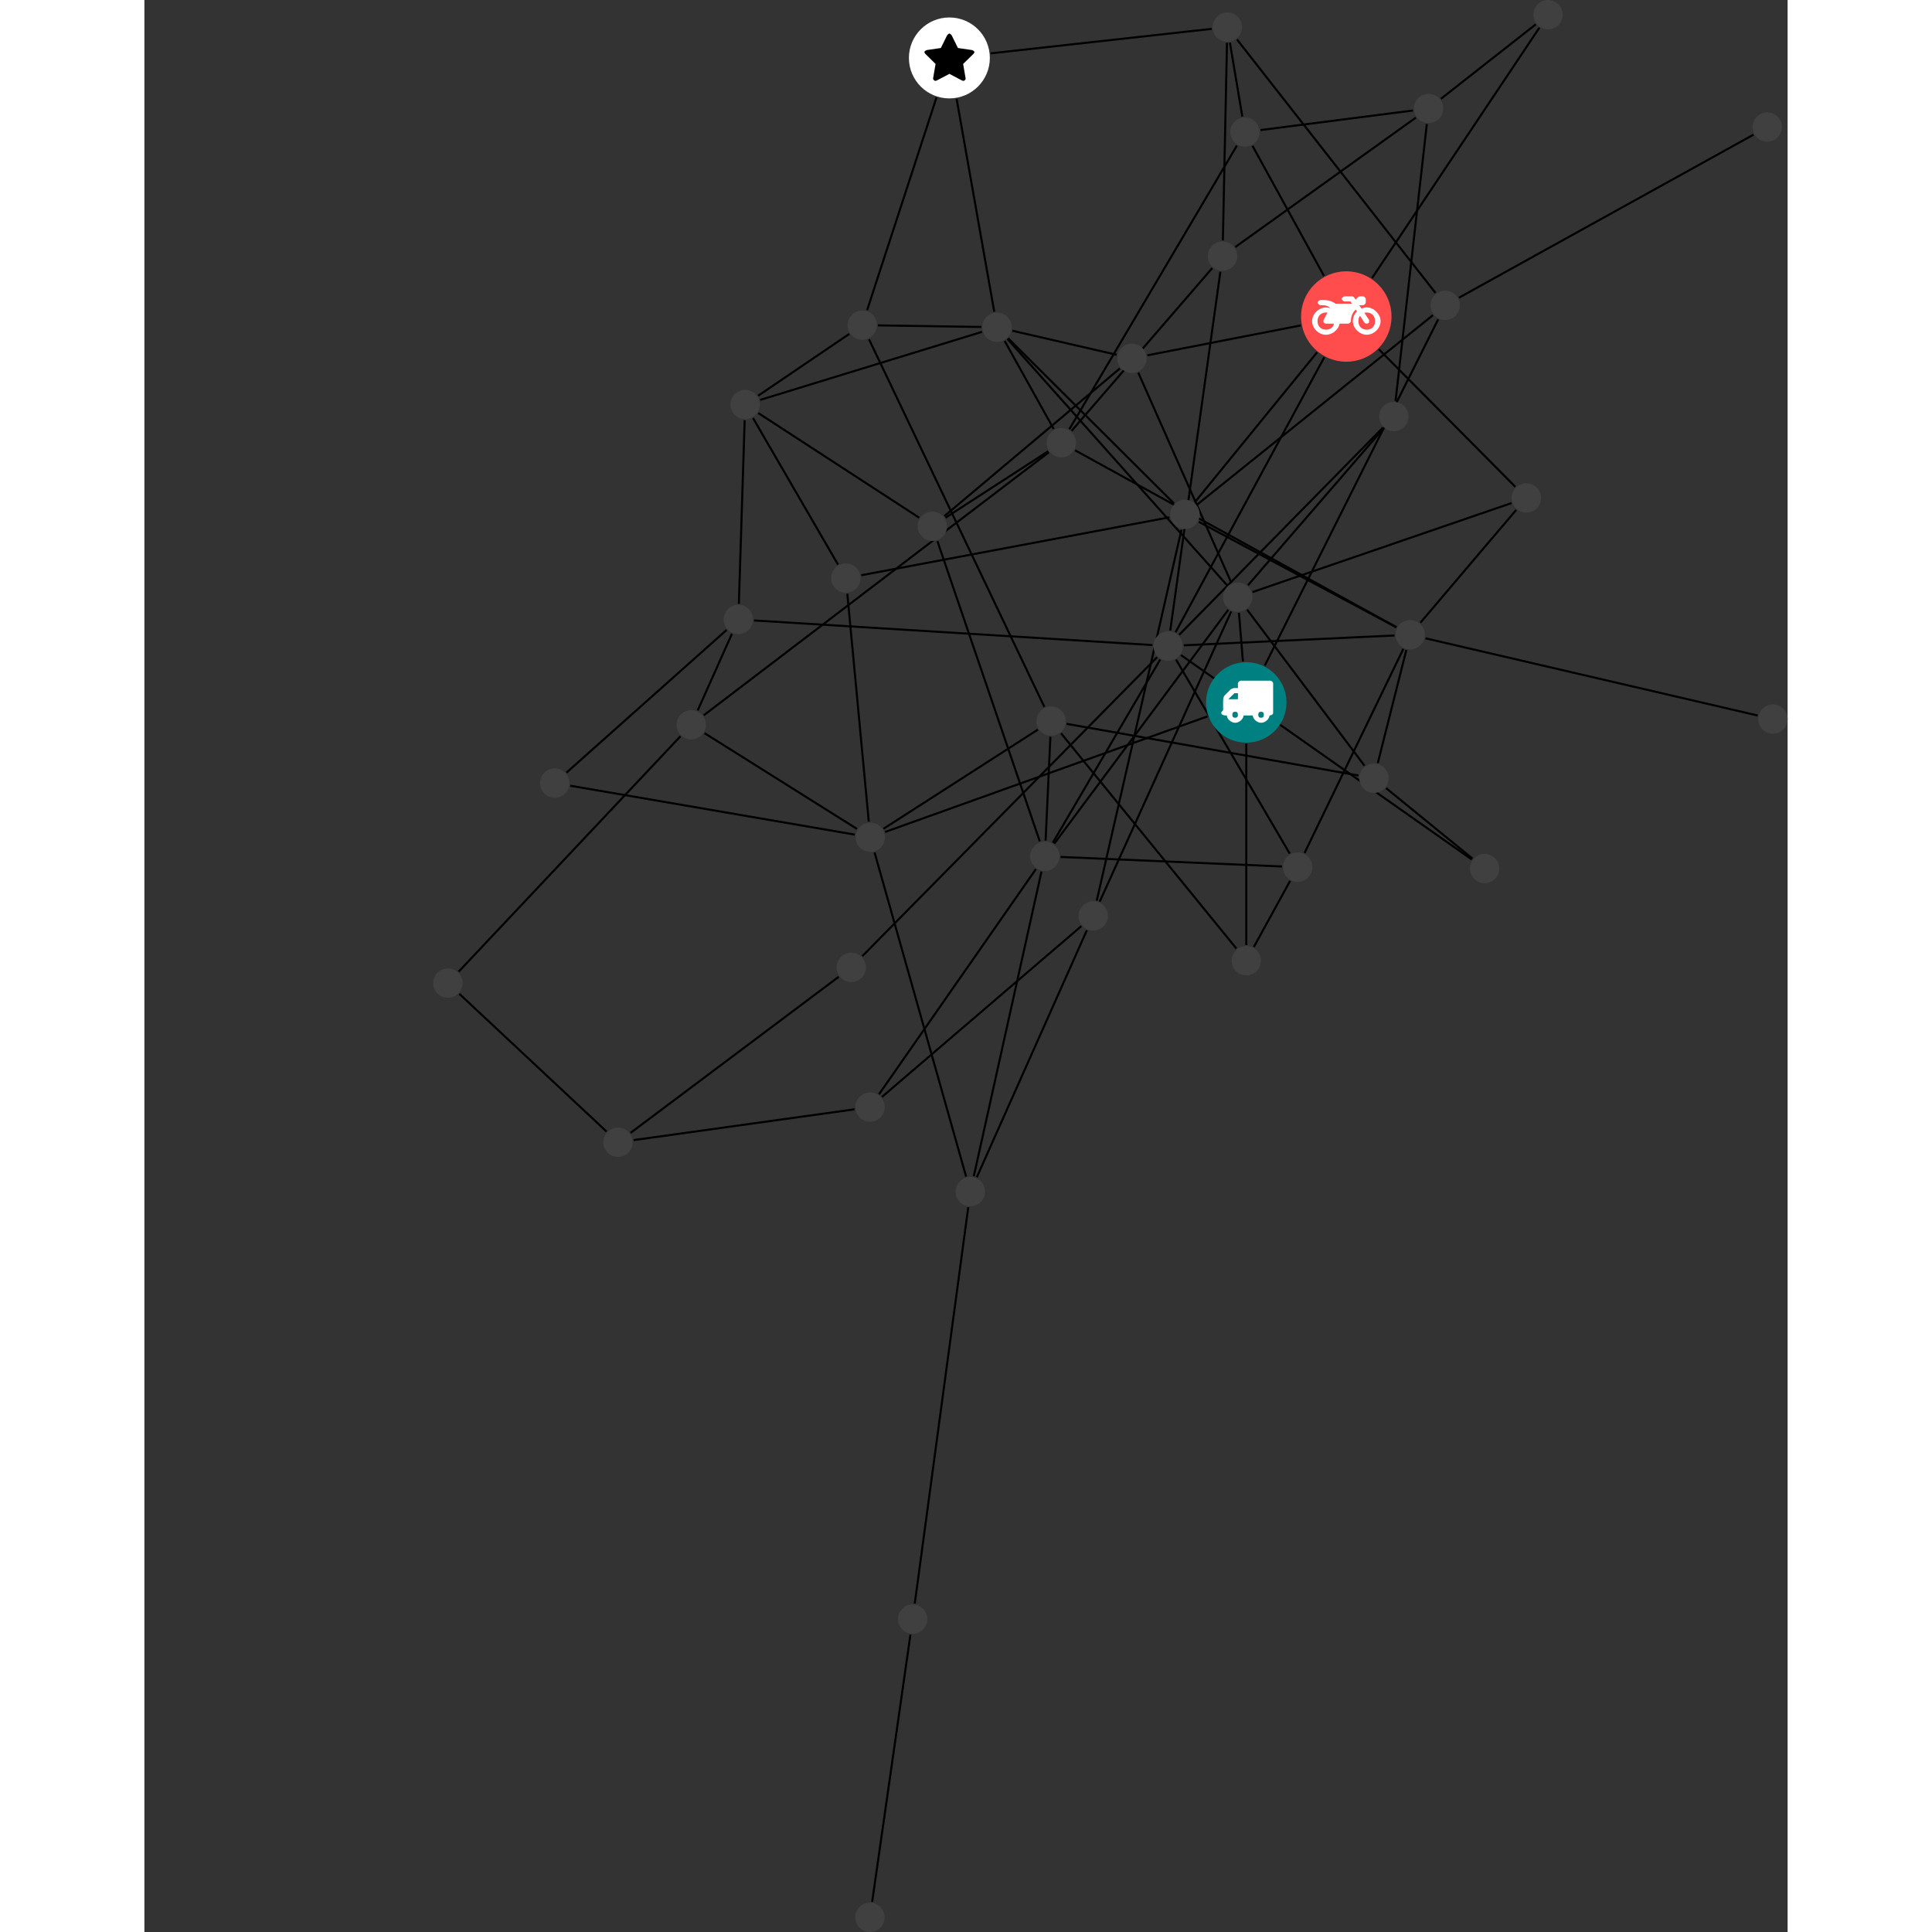 <?xml version="1.0" encoding="UTF-8"?>
<svg xmlns="http://www.w3.org/2000/svg" xmlns:xlink="http://www.w3.org/1999/xlink" width="371.186pt" height="371.186pt" viewBox="-55.486 0.000 315.700 371.186" version="1.1">
<rect x="-55.486" y="0.000" width="315.700" height="371.186" fill="#333333" stroke="none"/>
<defs>
<g>
<symbol overflow="visible" id="glyph0-0">
<path style="stroke:none;" d="M 1.422 -0.75 L 1.422 -7.922 L 3.562 -7.922 L 3.562 -0.891 L 1.422 -0.891 Z M 0.625 0 L 4.531 0 L 4.531 -8.812 L 0.438 -8.812 L 0.438 0 Z M 0.625 0 "/>
</symbol>
<symbol overflow="visible" id="glyph0-1">
<path style="stroke:none;" d="M 3.375 -0.844 C 3.375 -0.453 3.234 -0.266 2.844 -0.266 C 2.469 -0.266 2.297 -0.453 2.297 -0.844 C 2.297 -1.219 2.469 -1.422 2.844 -1.422 C 3.234 -1.422 3.375 -1.219 3.375 -0.844 Z M 1.594 -3.688 L 1.594 -3.859 C 1.594 -3.875 1.578 -3.875 1.594 -3.891 L 2.688 -4.969 C 2.703 -5 2.656 -4.984 2.688 -4.984 L 3.375 -4.984 L 3.375 -3.828 L 1.594 -3.828 Z M 8.359 -0.844 C 8.359 -0.453 8.219 -0.266 7.828 -0.266 C 7.453 -0.266 7.281 -0.453 7.281 -0.844 C 7.281 -1.219 7.453 -1.422 7.828 -1.422 C 8.219 -1.422 8.359 -1.219 8.359 -0.844 Z M 10.141 -6.891 C 10.141 -7.094 9.812 -7.391 9.609 -7.391 L 3.922 -7.391 C 3.719 -7.391 3.375 -7.094 3.375 -6.891 L 3.375 -5.969 L 2.672 -5.969 C 2.469 -5.969 2.078 -5.812 1.938 -5.672 L 0.844 -4.578 C 0.531 -4.266 0.531 -3.734 0.531 -3.328 L 0.531 -1.688 C 0.516 -1.688 0.172 -1.391 0.172 -1.203 C 0.172 -0.781 0.781 -0.703 1.062 -0.703 L 1.25 -0.703 C 1.25 -0.047 2.062 0.703 2.844 0.703 C 3.641 0.703 4.453 -0.047 4.453 -0.703 L 6.234 -0.703 C 6.234 -0.047 7.047 0.703 7.828 0.703 C 8.625 0.703 9.438 -0.047 9.438 -0.703 C 9.547 -0.703 10.141 -0.781 10.141 -1.203 Z M 10.141 -6.891 "/>
</symbol>
<symbol overflow="visible" id="glyph0-2">
<path style="stroke:none;" d="M 12.969 -2.906 C 12.844 -3.984 11.859 -5.016 10.781 -5.219 C 10.234 -5.328 9.703 -5.219 9.328 -5.031 L 8.875 -5.688 L 9.609 -5.688 C 9.812 -5.688 10.141 -5.984 10.141 -6.188 L 10.141 -6.891 C 10.141 -7.094 9.812 -7.391 9.609 -7.391 L 9.047 -7.391 C 8.969 -7.391 8.734 -7.312 8.656 -7.25 L 8.188 -6.766 L 7.891 -7.203 C 7.828 -7.281 7.594 -7.391 7.484 -7.391 L 6.078 -7.391 C 5.906 -7.391 5.547 -7.125 5.516 -6.953 C 5.484 -6.734 5.828 -6.406 6.047 -6.406 L 7.188 -6.406 L 7.484 -5.969 L 4.344 -5.969 C 4.141 -6.125 3.375 -6.672 2.141 -6.672 L 1.422 -6.672 C 1.219 -6.672 0.891 -6.375 0.891 -6.188 C 0.891 -5.984 1.219 -5.688 1.422 -5.688 L 1.781 -5.688 C 2.484 -5.688 2.906 -5.516 3.281 -5.188 L 3.25 -5.141 C 3.078 -5.188 2.797 -5.25 2.5 -5.25 C 1.109 -5.25 -0.172 -4 -0.172 -2.625 C -0.172 -1.25 1.109 0 2.5 0 C 3.75 0 4.953 -1.062 5.109 -2.141 L 6.766 -2.141 C 6.969 -2.141 7.281 -2.438 7.281 -2.625 C 7.281 -3.609 7.688 -4.391 8.219 -4.844 L 8.453 -4.5 C 7.969 -4.062 7.578 -3.203 7.672 -2.359 C 7.781 -1.172 8.969 -0.094 10.141 -0.016 C 11.703 0.094 13.156 -1.344 12.969 -2.906 Z M 2.5 -0.984 C 1.516 -0.984 0.875 -1.641 0.875 -2.625 C 0.875 -3.594 1.516 -4.281 2.5 -4.281 C 2.672 -4.281 2.844 -4.234 2.781 -4.25 L 2.047 -2.891 C 2 -2.781 2 -2.469 2.047 -2.359 C 2.125 -2.25 2.375 -2.141 2.5 -2.141 L 4.031 -2.141 C 3.891 -1.453 3.344 -0.984 2.5 -0.984 Z M 10.328 -0.984 C 9.344 -0.984 8.719 -1.641 8.719 -2.625 C 8.719 -3.109 8.859 -3.469 9.031 -3.641 L 9.906 -2.328 C 9.969 -2.219 10.203 -2.141 10.328 -2.141 C 10.391 -2.141 10.594 -2.188 10.641 -2.234 C 10.812 -2.344 10.844 -2.75 10.734 -2.922 L 9.875 -4.219 C 9.859 -4.219 10.094 -4.281 10.328 -4.281 C 11.297 -4.281 11.922 -3.594 11.922 -2.625 C 11.922 -1.641 11.297 -0.984 10.328 -0.984 Z M 10.328 -0.984 "/>
</symbol>
<symbol overflow="visible" id="glyph0-3">
<path style="stroke:none;" d="M 9.438 -5.078 C 9.438 -5.25 9.078 -5.453 8.938 -5.469 L 6.266 -5.859 L 5.078 -8.266 C 5.031 -8.375 4.75 -8.641 4.625 -8.641 C 4.5 -8.641 4.234 -8.375 4.172 -8.266 L 2.984 -5.859 L 0.312 -5.469 C 0.172 -5.453 -0.172 -5.25 -0.172 -5.078 C -0.172 -4.969 -0.062 -4.781 0.016 -4.719 L 1.969 -2.797 L 1.5 -0.062 C 1.5 -0.016 1.5 0.016 1.5 0.047 C 1.5 0.203 1.75 0.453 1.906 0.453 C 1.984 0.453 2.188 0.406 2.25 0.359 L 4.625 -0.891 L 7 0.359 C 7.062 0.406 7.266 0.453 7.344 0.453 C 7.5 0.453 7.75 0.203 7.75 0.047 C 7.75 0.016 7.75 -0.016 7.734 -0.062 L 7.266 -2.797 L 9.234 -4.719 C 9.297 -4.781 9.438 -4.969 9.438 -5.078 Z M 9.438 -5.078 "/>
</symbol>
</g>
<clipPath id="clip1">
  <path d="M 78 308 L 98 308 L 98 371.188 L 78 371.188 Z M 78 308 "/>
</clipPath>
<clipPath id="clip2">
  <path d="M 185 116 L 260.215 116 L 260.215 144 L 185 144 Z M 185 116 "/>
</clipPath>
<clipPath id="clip3">
  <path d="M 254 135 L 260.215 135 L 260.215 141 L 254 141 Z M 254 135 "/>
</clipPath>
<clipPath id="clip4">
  <path d="M 81 365 L 87 365 L 87 371.188 L 81 371.188 Z M 81 365 "/>
</clipPath>
</defs>
<g id="surface1">
<path style="fill:none;stroke-width:0.399;stroke-linecap:butt;stroke-linejoin:miter;stroke:rgb(0%,0%,0%);stroke-opacity:1;stroke-miterlimit:10;" d="M 0.002 -7.927 L 0.002 -46.602 " transform="matrix(1,0,0,-1,156.213,134.96)"/>
<path style="fill:none;stroke-width:0.399;stroke-linecap:butt;stroke-linejoin:miter;stroke:rgb(0%,0%,0%);stroke-opacity:1;stroke-miterlimit:10;" d="M 3.553 7.089 L 36.865 73.601 " transform="matrix(1,0,0,-1,156.213,134.96)"/>
<path style="fill:none;stroke-width:0.399;stroke-linecap:butt;stroke-linejoin:miter;stroke:rgb(0%,0%,0%);stroke-opacity:1;stroke-miterlimit:10;" d="M -0.647 7.901 L -1.408 17.226 " transform="matrix(1,0,0,-1,156.213,134.96)"/>
<path style="fill:none;stroke-width:0.399;stroke-linecap:butt;stroke-linejoin:miter;stroke:rgb(0%,0%,0%);stroke-opacity:1;stroke-miterlimit:10;" d="M -7.463 -2.677 L -69.4 -24.884 " transform="matrix(1,0,0,-1,156.213,134.96)"/>
<path style="fill:none;stroke-width:0.399;stroke-linecap:butt;stroke-linejoin:miter;stroke:rgb(0%,0%,0%);stroke-opacity:1;stroke-miterlimit:10;" d="M 1.193 106.944 L 14.935 81.94 " transform="matrix(1,0,0,-1,156.213,134.96)"/>
<path style="fill:none;stroke-width:0.399;stroke-linecap:butt;stroke-linejoin:miter;stroke:rgb(0%,0%,0%);stroke-opacity:1;stroke-miterlimit:10;" d="M -1.799 106.991 L -33.998 52.495 " transform="matrix(1,0,0,-1,156.213,134.96)"/>
<path style="fill:none;stroke-width:0.399;stroke-linecap:butt;stroke-linejoin:miter;stroke:rgb(0%,0%,0%);stroke-opacity:1;stroke-miterlimit:10;" d="M 2.732 109.972 L 32.033 113.733 " transform="matrix(1,0,0,-1,156.213,134.96)"/>
<path style="fill:none;stroke-width:0.399;stroke-linecap:butt;stroke-linejoin:miter;stroke:rgb(0%,0%,0%);stroke-opacity:1;stroke-miterlimit:10;" d="M -0.76 112.565 L -3.147 126.776 " transform="matrix(1,0,0,-1,156.213,134.96)"/>
<path style="fill:none;stroke-width:0.399;stroke-linecap:butt;stroke-linejoin:miter;stroke:rgb(0%,0%,0%);stroke-opacity:1;stroke-miterlimit:10;" d="M -39.67 -26.692 L -59.342 30.999 " transform="matrix(1,0,0,-1,156.213,134.96)"/>
<path style="fill:none;stroke-width:0.399;stroke-linecap:butt;stroke-linejoin:miter;stroke:rgb(0%,0%,0%);stroke-opacity:1;stroke-miterlimit:10;" d="M -37.17 -26.946 L -16.549 8.233 " transform="matrix(1,0,0,-1,156.213,134.96)"/>
<path style="fill:none;stroke-width:0.399;stroke-linecap:butt;stroke-linejoin:miter;stroke:rgb(0%,0%,0%);stroke-opacity:1;stroke-miterlimit:10;" d="M -35.682 -29.681 L 6.857 -31.513 " transform="matrix(1,0,0,-1,156.213,134.96)"/>
<path style="fill:none;stroke-width:0.399;stroke-linecap:butt;stroke-linejoin:miter;stroke:rgb(0%,0%,0%);stroke-opacity:1;stroke-miterlimit:10;" d="M -39.35 -32.497 L -52.354 -91.04 " transform="matrix(1,0,0,-1,156.213,134.96)"/>
<path style="fill:none;stroke-width:0.399;stroke-linecap:butt;stroke-linejoin:miter;stroke:rgb(0%,0%,0%);stroke-opacity:1;stroke-miterlimit:10;" d="M -40.42 -32.024 L -70.561 -75.274 " transform="matrix(1,0,0,-1,156.213,134.96)"/>
<path style="fill:none;stroke-width:0.399;stroke-linecap:butt;stroke-linejoin:miter;stroke:rgb(0%,0%,0%);stroke-opacity:1;stroke-miterlimit:10;" d="M -36.897 -27.13 L -3.455 17.812 " transform="matrix(1,0,0,-1,156.213,134.96)"/>
<path style="fill:none;stroke-width:0.399;stroke-linecap:butt;stroke-linejoin:miter;stroke:rgb(0%,0%,0%);stroke-opacity:1;stroke-miterlimit:10;" d="M -38.557 -26.536 L -37.635 -6.595 " transform="matrix(1,0,0,-1,156.213,134.96)"/>
<path style="fill:none;stroke-width:0.399;stroke-linecap:butt;stroke-linejoin:miter;stroke:rgb(0%,0%,0%);stroke-opacity:1;stroke-miterlimit:10;" d="M 24.158 81.538 L 56.31 129.636 " transform="matrix(1,0,0,-1,156.213,134.96)"/>
<path style="fill:none;stroke-width:0.399;stroke-linecap:butt;stroke-linejoin:miter;stroke:rgb(0%,0%,0%);stroke-opacity:1;stroke-miterlimit:10;" d="M 10.494 72.448 L -19.006 66.694 " transform="matrix(1,0,0,-1,156.213,134.96)"/>
<path style="fill:none;stroke-width:0.399;stroke-linecap:butt;stroke-linejoin:miter;stroke:rgb(0%,0%,0%);stroke-opacity:1;stroke-miterlimit:10;" d="M 14.99 66.331 L -13.584 13.491 " transform="matrix(1,0,0,-1,156.213,134.96)"/>
<path style="fill:none;stroke-width:0.399;stroke-linecap:butt;stroke-linejoin:miter;stroke:rgb(0%,0%,0%);stroke-opacity:1;stroke-miterlimit:10;" d="M 25.478 67.843 L 51.685 41.433 " transform="matrix(1,0,0,-1,156.213,134.96)"/>
<path style="fill:none;stroke-width:0.399;stroke-linecap:butt;stroke-linejoin:miter;stroke:rgb(0%,0%,0%);stroke-opacity:1;stroke-miterlimit:10;" d="M 13.603 67.265 L -9.877 38.472 " transform="matrix(1,0,0,-1,156.213,134.96)"/>
<path style="fill:none;stroke-width:0.399;stroke-linecap:butt;stroke-linejoin:miter;stroke:rgb(0%,0%,0%);stroke-opacity:1;stroke-miterlimit:10;" d="M -33.561 52.183 L -6.533 83.46 " transform="matrix(1,0,0,-1,156.213,134.96)"/>
<path style="fill:none;stroke-width:0.399;stroke-linecap:butt;stroke-linejoin:miter;stroke:rgb(0%,0%,0%);stroke-opacity:1;stroke-miterlimit:10;" d="M -38.065 48.261 L -57.783 35.495 " transform="matrix(1,0,0,-1,156.213,134.96)"/>
<path style="fill:none;stroke-width:0.399;stroke-linecap:butt;stroke-linejoin:miter;stroke:rgb(0%,0%,0%);stroke-opacity:1;stroke-miterlimit:10;" d="M -37.002 52.534 L -46.424 69.456 " transform="matrix(1,0,0,-1,156.213,134.96)"/>
<path style="fill:none;stroke-width:0.399;stroke-linecap:butt;stroke-linejoin:miter;stroke:rgb(0%,0%,0%);stroke-opacity:1;stroke-miterlimit:10;" d="M -37.932 48.069 L -104.233 -2.466 " transform="matrix(1,0,0,-1,156.213,134.96)"/>
<path style="fill:none;stroke-width:0.399;stroke-linecap:butt;stroke-linejoin:miter;stroke:rgb(0%,0%,0%);stroke-opacity:1;stroke-miterlimit:10;" d="M -32.889 48.444 L 28.846 14.468 " transform="matrix(1,0,0,-1,156.213,134.96)"/>
<path style="fill:none;stroke-width:0.399;stroke-linecap:butt;stroke-linejoin:miter;stroke:rgb(0%,0%,0%);stroke-opacity:1;stroke-miterlimit:10;" d="M -130.608 -13.481 L -99.838 13.937 " transform="matrix(1,0,0,-1,156.213,134.96)"/>
<path style="fill:none;stroke-width:0.399;stroke-linecap:butt;stroke-linejoin:miter;stroke:rgb(0%,0%,0%);stroke-opacity:1;stroke-miterlimit:10;" d="M -129.885 -15.997 L -75.217 -25.392 " transform="matrix(1,0,0,-1,156.213,134.96)"/>
<path style="fill:none;stroke-width:0.399;stroke-linecap:butt;stroke-linejoin:miter;stroke:rgb(0%,0%,0%);stroke-opacity:1;stroke-miterlimit:10;" d="M 26.228 52.784 L -12.904 12.987 " transform="matrix(1,0,0,-1,156.213,134.96)"/>
<path style="fill:none;stroke-width:0.399;stroke-linecap:butt;stroke-linejoin:miter;stroke:rgb(0%,0%,0%);stroke-opacity:1;stroke-miterlimit:10;" d="M 28.682 57.937 L 34.689 111.12 " transform="matrix(1,0,0,-1,156.213,134.96)"/>
<path style="fill:none;stroke-width:0.399;stroke-linecap:butt;stroke-linejoin:miter;stroke:rgb(0%,0%,0%);stroke-opacity:1;stroke-miterlimit:10;" d="M 26.373 52.655 L 0.322 22.515 " transform="matrix(1,0,0,-1,156.213,134.96)"/>
<path style="fill:none;stroke-width:0.399;stroke-linecap:butt;stroke-linejoin:miter;stroke:rgb(0%,0%,0%);stroke-opacity:1;stroke-miterlimit:10;" d="M -59.514 116.245 L -72.846 75.366 " transform="matrix(1,0,0,-1,156.213,134.96)"/>
<path style="fill:none;stroke-width:0.399;stroke-linecap:butt;stroke-linejoin:miter;stroke:rgb(0%,0%,0%);stroke-opacity:1;stroke-miterlimit:10;" d="M -55.654 115.976 L -48.42 75.065 " transform="matrix(1,0,0,-1,156.213,134.96)"/>
<path style="fill:none;stroke-width:0.399;stroke-linecap:butt;stroke-linejoin:miter;stroke:rgb(0%,0%,0%);stroke-opacity:1;stroke-miterlimit:10;" d="M -49.115 124.71 L -6.643 129.417 " transform="matrix(1,0,0,-1,156.213,134.96)"/>
<path style="fill:none;stroke-width:0.399;stroke-linecap:butt;stroke-linejoin:miter;stroke:rgb(0%,0%,0%);stroke-opacity:1;stroke-miterlimit:10;" d="M -63.693 -173.13 L -53.412 -96.978 " transform="matrix(1,0,0,-1,156.213,134.96)"/>
<g clip-path="url(#clip1)" clip-rule="nonzero">
<path style="fill:none;stroke-width:0.399;stroke-linecap:butt;stroke-linejoin:miter;stroke:rgb(0%,0%,0%);stroke-opacity:1;stroke-miterlimit:10;" d="M -64.525 -179.106 L -71.877 -230.423 " transform="matrix(1,0,0,-1,156.213,134.96)"/>
</g>
<path style="fill:none;stroke-width:0.399;stroke-linecap:butt;stroke-linejoin:miter;stroke:rgb(0%,0%,0%);stroke-opacity:1;stroke-miterlimit:10;" d="M -30.631 -43.774 L -51.779 -91.228 " transform="matrix(1,0,0,-1,156.213,134.96)"/>
<path style="fill:none;stroke-width:0.399;stroke-linecap:butt;stroke-linejoin:miter;stroke:rgb(0%,0%,0%);stroke-opacity:1;stroke-miterlimit:10;" d="M -28.729 -38.075 L -12.455 33.19 " transform="matrix(1,0,0,-1,156.213,134.96)"/>
<path style="fill:none;stroke-width:0.399;stroke-linecap:butt;stroke-linejoin:miter;stroke:rgb(0%,0%,0%);stroke-opacity:1;stroke-miterlimit:10;" d="M -31.693 -42.977 L -69.994 -75.786 " transform="matrix(1,0,0,-1,156.213,134.96)"/>
<path style="fill:none;stroke-width:0.399;stroke-linecap:butt;stroke-linejoin:miter;stroke:rgb(0%,0%,0%);stroke-opacity:1;stroke-miterlimit:10;" d="M -28.158 -38.267 L -2.897 17.483 " transform="matrix(1,0,0,-1,156.213,134.96)"/>
<path style="fill:none;stroke-width:0.399;stroke-linecap:butt;stroke-linejoin:miter;stroke:rgb(0%,0%,0%);stroke-opacity:1;stroke-miterlimit:10;" d="M -70.764 72.448 L -50.908 72.14 " transform="matrix(1,0,0,-1,156.213,134.96)"/>
<path style="fill:none;stroke-width:0.399;stroke-linecap:butt;stroke-linejoin:miter;stroke:rgb(0%,0%,0%);stroke-opacity:1;stroke-miterlimit:10;" d="M -76.279 70.804 L -93.779 58.933 " transform="matrix(1,0,0,-1,156.213,134.96)"/>
<path style="fill:none;stroke-width:0.399;stroke-linecap:butt;stroke-linejoin:miter;stroke:rgb(0%,0%,0%);stroke-opacity:1;stroke-miterlimit:10;" d="M -72.483 69.772 L -38.795 -0.856 " transform="matrix(1,0,0,-1,156.213,134.96)"/>
<path style="fill:none;stroke-width:0.399;stroke-linecap:butt;stroke-linejoin:miter;stroke:rgb(0%,0%,0%);stroke-opacity:1;stroke-miterlimit:10;" d="M -4.979 82.757 L -14.604 13.827 " transform="matrix(1,0,0,-1,156.213,134.96)"/>
<path style="fill:none;stroke-width:0.399;stroke-linecap:butt;stroke-linejoin:miter;stroke:rgb(0%,0%,0%);stroke-opacity:1;stroke-miterlimit:10;" d="M -2.108 87.503 L 32.572 112.358 " transform="matrix(1,0,0,-1,156.213,134.96)"/>
<path style="fill:none;stroke-width:0.399;stroke-linecap:butt;stroke-linejoin:miter;stroke:rgb(0%,0%,0%);stroke-opacity:1;stroke-miterlimit:10;" d="M -4.498 88.761 L -3.709 126.733 " transform="matrix(1,0,0,-1,156.213,134.96)"/>
<g clip-path="url(#clip2)" clip-rule="nonzero">
<path style="fill:none;stroke-width:0.399;stroke-linecap:butt;stroke-linejoin:miter;stroke:rgb(0%,0%,0%);stroke-opacity:1;stroke-miterlimit:10;" d="M 98.244 -2.509 L 34.428 12.327 " transform="matrix(1,0,0,-1,156.213,134.96)"/>
</g>
<path style="fill:none;stroke-width:0.399;stroke-linecap:butt;stroke-linejoin:miter;stroke:rgb(0%,0%,0%);stroke-opacity:1;stroke-miterlimit:10;" d="M -58.006 35.796 L -24.279 64.175 " transform="matrix(1,0,0,-1,156.213,134.96)"/>
<path style="fill:none;stroke-width:0.399;stroke-linecap:butt;stroke-linejoin:miter;stroke:rgb(0%,0%,0%);stroke-opacity:1;stroke-miterlimit:10;" d="M -62.846 35.499 L -93.748 55.597 " transform="matrix(1,0,0,-1,156.213,134.96)"/>
<path style="fill:none;stroke-width:0.399;stroke-linecap:butt;stroke-linejoin:miter;stroke:rgb(0%,0%,0%);stroke-opacity:1;stroke-miterlimit:10;" d="M 1.451 -46.974 L 8.42 -34.286 " transform="matrix(1,0,0,-1,156.213,134.96)"/>
<path style="fill:none;stroke-width:0.399;stroke-linecap:butt;stroke-linejoin:miter;stroke:rgb(0%,0%,0%);stroke-opacity:1;stroke-miterlimit:10;" d="M -1.904 -47.278 L -35.592 -5.919 " transform="matrix(1,0,0,-1,156.213,134.96)"/>
<path style="fill:none;stroke-width:0.399;stroke-linecap:butt;stroke-linejoin:miter;stroke:rgb(0%,0%,0%);stroke-opacity:1;stroke-miterlimit:10;" d="M -94.576 15.757 L -18.033 11.023 " transform="matrix(1,0,0,-1,156.213,134.96)"/>
<path style="fill:none;stroke-width:0.399;stroke-linecap:butt;stroke-linejoin:miter;stroke:rgb(0%,0%,0%);stroke-opacity:1;stroke-miterlimit:10;" d="M -98.818 13.19 L -105.4 -1.54 " transform="matrix(1,0,0,-1,156.213,134.96)"/>
<path style="fill:none;stroke-width:0.399;stroke-linecap:butt;stroke-linejoin:miter;stroke:rgb(0%,0%,0%);stroke-opacity:1;stroke-miterlimit:10;" d="M -97.49 18.96 L -96.373 54.226 " transform="matrix(1,0,0,-1,156.213,134.96)"/>
<path style="fill:none;stroke-width:0.399;stroke-linecap:butt;stroke-linejoin:miter;stroke:rgb(0%,0%,0%);stroke-opacity:1;stroke-miterlimit:10;" d="M 55.615 130.28 L 37.4 115.98 " transform="matrix(1,0,0,-1,156.213,134.96)"/>
<path style="fill:none;stroke-width:0.399;stroke-linecap:butt;stroke-linejoin:miter;stroke:rgb(0%,0%,0%);stroke-opacity:1;stroke-miterlimit:10;" d="M 35.865 74.409 L -9.428 38.023 " transform="matrix(1,0,0,-1,156.213,134.96)"/>
<path style="fill:none;stroke-width:0.399;stroke-linecap:butt;stroke-linejoin:miter;stroke:rgb(0%,0%,0%);stroke-opacity:1;stroke-miterlimit:10;" d="M 40.857 77.761 L 97.451 109.089 " transform="matrix(1,0,0,-1,156.213,134.96)"/>
<path style="fill:none;stroke-width:0.399;stroke-linecap:butt;stroke-linejoin:miter;stroke:rgb(0%,0%,0%);stroke-opacity:1;stroke-miterlimit:10;" d="M 36.357 78.675 L -1.783 127.374 " transform="matrix(1,0,0,-1,156.213,134.96)"/>
<path style="fill:none;stroke-width:0.399;stroke-linecap:butt;stroke-linejoin:miter;stroke:rgb(0%,0%,0%);stroke-opacity:1;stroke-miterlimit:10;" d="M -24.908 66.796 L -44.951 71.417 " transform="matrix(1,0,0,-1,156.213,134.96)"/>
<path style="fill:none;stroke-width:0.399;stroke-linecap:butt;stroke-linejoin:miter;stroke:rgb(0%,0%,0%);stroke-opacity:1;stroke-miterlimit:10;" d="M -20.748 63.358 L -2.873 22.991 " transform="matrix(1,0,0,-1,156.213,134.96)"/>
<path style="fill:none;stroke-width:0.399;stroke-linecap:butt;stroke-linejoin:miter;stroke:rgb(0%,0%,0%);stroke-opacity:1;stroke-miterlimit:10;" d="M -17.139 8.687 L -73.775 -48.747 " transform="matrix(1,0,0,-1,156.213,134.96)"/>
<path style="fill:none;stroke-width:0.399;stroke-linecap:butt;stroke-linejoin:miter;stroke:rgb(0%,0%,0%);stroke-opacity:1;stroke-miterlimit:10;" d="M -13.494 8.233 L 8.346 -29.036 " transform="matrix(1,0,0,-1,156.213,134.96)"/>
<path style="fill:none;stroke-width:0.399;stroke-linecap:butt;stroke-linejoin:miter;stroke:rgb(0%,0%,0%);stroke-opacity:1;stroke-miterlimit:10;" d="M -12.006 10.98 L 28.474 12.87 " transform="matrix(1,0,0,-1,156.213,134.96)"/>
<path style="fill:none;stroke-width:0.399;stroke-linecap:butt;stroke-linejoin:miter;stroke:rgb(0%,0%,0%);stroke-opacity:1;stroke-miterlimit:10;" d="M -12.553 9.101 L 43.326 -30.169 " transform="matrix(1,0,0,-1,156.213,134.96)"/>
<path style="fill:none;stroke-width:0.399;stroke-linecap:butt;stroke-linejoin:miter;stroke:rgb(0%,0%,0%);stroke-opacity:1;stroke-miterlimit:10;" d="M -151.326 -51.724 L -108.705 -6.489 " transform="matrix(1,0,0,-1,156.213,134.96)"/>
<path style="fill:none;stroke-width:0.399;stroke-linecap:butt;stroke-linejoin:miter;stroke:rgb(0%,0%,0%);stroke-opacity:1;stroke-miterlimit:10;" d="M -151.193 -55.981 L -122.908 -82.438 " transform="matrix(1,0,0,-1,156.213,134.96)"/>
<path style="fill:none;stroke-width:0.399;stroke-linecap:butt;stroke-linejoin:miter;stroke:rgb(0%,0%,0%);stroke-opacity:1;stroke-miterlimit:10;" d="M -78.307 -52.708 L -118.291 -82.692 " transform="matrix(1,0,0,-1,156.213,134.96)"/>
<path style="fill:none;stroke-width:0.399;stroke-linecap:butt;stroke-linejoin:miter;stroke:rgb(0%,0%,0%);stroke-opacity:1;stroke-miterlimit:10;" d="M -50.779 71.206 L -93.393 58.128 " transform="matrix(1,0,0,-1,156.213,134.96)"/>
<path style="fill:none;stroke-width:0.399;stroke-linecap:butt;stroke-linejoin:miter;stroke:rgb(0%,0%,0%);stroke-opacity:1;stroke-miterlimit:10;" d="M -45.756 69.964 L -13.92 38.265 " transform="matrix(1,0,0,-1,156.213,134.96)"/>
<path style="fill:none;stroke-width:0.399;stroke-linecap:butt;stroke-linejoin:miter;stroke:rgb(0%,0%,0%);stroke-opacity:1;stroke-miterlimit:10;" d="M -45.885 69.843 L -3.662 22.483 " transform="matrix(1,0,0,-1,156.213,134.96)"/>
<path style="fill:none;stroke-width:0.399;stroke-linecap:butt;stroke-linejoin:miter;stroke:rgb(0%,0%,0%);stroke-opacity:1;stroke-miterlimit:10;" d="M 11.189 -28.923 L 30.174 10.296 " transform="matrix(1,0,0,-1,156.213,134.96)"/>
<path style="fill:none;stroke-width:0.399;stroke-linecap:butt;stroke-linejoin:miter;stroke:rgb(0%,0%,0%);stroke-opacity:1;stroke-miterlimit:10;" d="M -53.83 -91.083 L -71.42 -28.806 " transform="matrix(1,0,0,-1,156.213,134.96)"/>
<path style="fill:none;stroke-width:0.399;stroke-linecap:butt;stroke-linejoin:miter;stroke:rgb(0%,0%,0%);stroke-opacity:1;stroke-miterlimit:10;" d="M -104.08 -5.899 L -74.795 -24.298 " transform="matrix(1,0,0,-1,156.213,134.96)"/>
<path style="fill:none;stroke-width:0.399;stroke-linecap:butt;stroke-linejoin:miter;stroke:rgb(0%,0%,0%);stroke-opacity:1;stroke-miterlimit:10;" d="M 50.959 38.308 L 1.201 21.214 " transform="matrix(1,0,0,-1,156.213,134.96)"/>
<path style="fill:none;stroke-width:0.399;stroke-linecap:butt;stroke-linejoin:miter;stroke:rgb(0%,0%,0%);stroke-opacity:1;stroke-miterlimit:10;" d="M 51.857 36.991 L 33.443 15.312 " transform="matrix(1,0,0,-1,156.213,134.96)"/>
<path style="fill:none;stroke-width:0.399;stroke-linecap:butt;stroke-linejoin:miter;stroke:rgb(0%,0%,0%);stroke-opacity:1;stroke-miterlimit:10;" d="M -94.764 54.632 L -78.447 26.499 " transform="matrix(1,0,0,-1,156.213,134.96)"/>
<path style="fill:none;stroke-width:0.399;stroke-linecap:butt;stroke-linejoin:miter;stroke:rgb(0%,0%,0%);stroke-opacity:1;stroke-miterlimit:10;" d="M -14.748 35.577 L -73.967 24.444 " transform="matrix(1,0,0,-1,156.213,134.96)"/>
<path style="fill:none;stroke-width:0.399;stroke-linecap:butt;stroke-linejoin:miter;stroke:rgb(0%,0%,0%);stroke-opacity:1;stroke-miterlimit:10;" d="M -9.119 34.71 L 28.826 14.433 " transform="matrix(1,0,0,-1,156.213,134.96)"/>
<path style="fill:none;stroke-width:0.399;stroke-linecap:butt;stroke-linejoin:miter;stroke:rgb(0%,0%,0%);stroke-opacity:1;stroke-miterlimit:10;" d="M -75.275 -78.165 L -117.717 -84.083 " transform="matrix(1,0,0,-1,156.213,134.96)"/>
<path style="fill:none;stroke-width:0.399;stroke-linecap:butt;stroke-linejoin:miter;stroke:rgb(0%,0%,0%);stroke-opacity:1;stroke-miterlimit:10;" d="M 0.162 17.823 L 22.717 -12.153 " transform="matrix(1,0,0,-1,156.213,134.96)"/>
<path style="fill:none;stroke-width:0.399;stroke-linecap:butt;stroke-linejoin:miter;stroke:rgb(0%,0%,0%);stroke-opacity:1;stroke-miterlimit:10;" d="M -76.65 20.886 L -72.525 -22.899 " transform="matrix(1,0,0,-1,156.213,134.96)"/>
<path style="fill:none;stroke-width:0.399;stroke-linecap:butt;stroke-linejoin:miter;stroke:rgb(0%,0%,0%);stroke-opacity:1;stroke-miterlimit:10;" d="M 30.752 10.085 L 25.271 -11.638 " transform="matrix(1,0,0,-1,156.213,134.96)"/>
<path style="fill:none;stroke-width:0.399;stroke-linecap:butt;stroke-linejoin:miter;stroke:rgb(0%,0%,0%);stroke-opacity:1;stroke-miterlimit:10;" d="M -69.701 -24.27 L -40.037 -5.212 " transform="matrix(1,0,0,-1,156.213,134.96)"/>
<path style="fill:none;stroke-width:0.399;stroke-linecap:butt;stroke-linejoin:miter;stroke:rgb(0%,0%,0%);stroke-opacity:1;stroke-miterlimit:10;" d="M -34.526 -4.106 L 21.56 -14.036 " transform="matrix(1,0,0,-1,156.213,134.96)"/>
<path style="fill:none;stroke-width:0.399;stroke-linecap:butt;stroke-linejoin:miter;stroke:rgb(0%,0%,0%);stroke-opacity:1;stroke-miterlimit:10;" d="M 43.459 -29.997 L 26.869 -16.47 " transform="matrix(1,0,0,-1,156.213,134.96)"/>
<path style=" stroke:none;fill-rule:nonzero;fill:rgb(0%,50%,50%);fill-opacity:1;" d="M 163.941 134.961 C 163.941 130.691 160.48 127.23 156.215 127.23 C 151.945 127.23 148.484 130.691 148.484 134.961 C 148.484 139.227 151.945 142.688 156.215 142.688 C 160.48 142.688 163.941 139.227 163.941 134.961 Z M 163.941 134.961 "/>
<g style="fill:rgb(100%,100%,100%);fill-opacity:1;">
  <use xlink:href="#glyph0-1" x="151.232" y="138.163"/>
</g>
<path style=" stroke:none;fill-rule:nonzero;fill:rgb(25%,25%,25%);fill-opacity:1;" d="M 158.77 25.371 C 158.77 23.816 157.508 22.555 155.949 22.555 C 154.395 22.555 153.133 23.816 153.133 25.371 C 153.133 26.93 154.395 28.191 155.949 28.191 C 157.508 28.191 158.77 26.93 158.77 25.371 Z M 158.77 25.371 "/>
<path style=" stroke:none;fill-rule:nonzero;fill:rgb(25%,25%,25%);fill-opacity:1;" d="M 120.336 164.508 C 120.336 162.953 119.074 161.691 117.516 161.691 C 115.961 161.691 114.699 162.953 114.699 164.508 C 114.699 166.066 115.961 167.328 117.516 167.328 C 119.074 167.328 120.336 166.066 120.336 164.508 Z M 120.336 164.508 "/>
<path style=" stroke:none;fill-rule:nonzero;fill:rgb(100%,29.999%,29.999%);fill-opacity:1;" d="M 184.117 60.809 C 184.117 56.012 180.227 52.125 175.43 52.125 C 170.633 52.125 166.742 56.012 166.742 60.809 C 166.742 65.609 170.633 69.496 175.43 69.496 C 180.227 69.496 184.117 65.609 184.117 60.809 Z M 184.117 60.809 "/>
<g style="fill:rgb(100%,100%,100%);fill-opacity:1;">
  <use xlink:href="#glyph0-2" x="169.029" y="64.322"/>
</g>
<path style=" stroke:none;fill-rule:nonzero;fill:rgb(25%,25%,25%);fill-opacity:1;" d="M 123.5 85.062 C 123.5 83.504 122.238 82.242 120.68 82.242 C 119.125 82.242 117.863 83.504 117.863 85.062 C 117.863 86.617 119.125 87.879 120.68 87.879 C 122.238 87.879 123.5 86.617 123.5 85.062 Z M 123.5 85.062 "/>
<path style=" stroke:none;fill-rule:nonzero;fill:rgb(25%,25%,25%);fill-opacity:1;" d="M 26.172 150.449 C 26.172 148.891 24.91 147.629 23.355 147.629 C 21.797 147.629 20.535 148.891 20.535 150.449 C 20.535 152.004 21.797 153.266 23.355 153.266 C 24.91 153.266 26.172 152.004 26.172 150.449 Z M 26.172 150.449 "/>
<path style=" stroke:none;fill-rule:nonzero;fill:rgb(25%,25%,25%);fill-opacity:1;" d="M 187.375 80.023 C 187.375 78.469 186.113 77.207 184.559 77.207 C 183 77.207 181.738 78.469 181.738 80.023 C 181.738 81.582 183 82.844 184.559 82.844 C 186.113 82.844 187.375 81.582 187.375 80.023 Z M 187.375 80.023 "/>
<path style=" stroke:none;fill-rule:nonzero;fill:rgb(100%,100%,100%);fill-opacity:1;" d="M 106.945 11.133 C 106.945 6.836 103.465 3.355 99.172 3.355 C 94.875 3.355 91.395 6.836 91.395 11.133 C 91.395 15.426 94.875 18.906 99.172 18.906 C 103.465 18.906 106.945 15.426 106.945 11.133 Z M 106.945 11.133 "/>
<g style="fill:rgb(0%,0%,0%);fill-opacity:1;">
  <use xlink:href="#glyph0-3" x="94.548" y="15.082"/>
</g>
<path style=" stroke:none;fill-rule:nonzero;fill:rgb(25%,25%,25%);fill-opacity:1;" d="M 94.934 311.078 C 94.934 309.52 93.672 308.258 92.113 308.258 C 90.559 308.258 89.297 309.52 89.297 311.078 C 89.297 312.633 90.559 313.895 92.113 313.895 C 93.672 313.895 94.934 312.633 94.934 311.078 Z M 94.934 311.078 "/>
<path style=" stroke:none;fill-rule:nonzero;fill:rgb(25%,25%,25%);fill-opacity:1;" d="M 129.629 175.977 C 129.629 174.418 128.367 173.156 126.812 173.156 C 125.254 173.156 123.992 174.418 123.992 175.977 C 123.992 177.531 125.254 178.793 126.812 178.793 C 128.367 178.793 129.629 177.531 129.629 175.977 Z M 129.629 175.977 "/>
<path style=" stroke:none;fill-rule:nonzero;fill:rgb(25%,25%,25%);fill-opacity:1;" d="M 85.254 62.465 C 85.254 60.91 83.992 59.648 82.434 59.648 C 80.879 59.648 79.617 60.91 79.617 62.465 C 79.617 64.02 80.879 65.281 82.434 65.281 C 83.992 65.281 85.254 64.02 85.254 62.465 Z M 85.254 62.465 "/>
<path style=" stroke:none;fill-rule:nonzero;fill:rgb(25%,25%,25%);fill-opacity:1;" d="M 154.469 49.215 C 154.469 47.66 153.207 46.398 151.652 46.398 C 150.094 46.398 148.832 47.66 148.832 49.215 C 148.832 50.773 150.094 52.035 151.652 52.035 C 153.207 52.035 154.469 50.773 154.469 49.215 Z M 154.469 49.215 "/>
<g clip-path="url(#clip3)" clip-rule="nonzero">
<path style=" stroke:none;fill-rule:nonzero;fill:rgb(25%,25%,25%);fill-opacity:1;" d="M 260.215 138.152 C 260.215 136.598 258.953 135.336 257.395 135.336 C 255.84 135.336 254.578 136.598 254.578 138.152 C 254.578 139.711 255.84 140.973 257.395 140.973 C 258.953 140.973 260.215 139.711 260.215 138.152 Z M 260.215 138.152 "/>
</g>
<path style=" stroke:none;fill-rule:nonzero;fill:rgb(25%,25%,25%);fill-opacity:1;" d="M 98.719 101.105 C 98.719 99.551 97.457 98.289 95.898 98.289 C 94.344 98.289 93.082 99.551 93.082 101.105 C 93.082 102.664 94.344 103.926 95.898 103.926 C 97.457 103.926 98.719 102.664 98.719 101.105 Z M 98.719 101.105 "/>
<path style=" stroke:none;fill-rule:nonzero;fill:rgb(25%,25%,25%);fill-opacity:1;" d="M 159.031 184.578 C 159.031 183.023 157.77 181.762 156.215 181.762 C 154.656 181.762 153.395 183.023 153.395 184.578 C 153.395 186.133 154.656 187.395 156.215 187.395 C 157.77 187.395 159.031 186.133 159.031 184.578 Z M 159.031 184.578 "/>
<path style=" stroke:none;fill-rule:nonzero;fill:rgb(25%,25%,25%);fill-opacity:1;" d="M 61.445 119.016 C 61.445 117.457 60.184 116.195 58.629 116.195 C 57.07 116.195 55.809 117.457 55.809 119.016 C 55.809 120.57 57.07 121.832 58.629 121.832 C 60.184 121.832 61.445 120.57 61.445 119.016 Z M 61.445 119.016 "/>
<path style=" stroke:none;fill-rule:nonzero;fill:rgb(25%,25%,25%);fill-opacity:1;" d="M 217.016 2.816 C 217.016 1.262 215.754 0 214.199 0 C 212.645 0 211.383 1.262 211.383 2.816 C 211.383 4.375 212.645 5.637 214.199 5.637 C 215.754 5.637 217.016 4.375 217.016 2.816 Z M 217.016 2.816 "/>
<path style=" stroke:none;fill-rule:nonzero;fill:rgb(25%,25%,25%);fill-opacity:1;" d="M 197.25 58.664 C 197.25 57.109 195.988 55.848 194.43 55.848 C 192.875 55.848 191.613 57.109 191.613 58.664 C 191.613 60.219 192.875 61.48 194.43 61.48 C 195.988 61.48 197.25 60.219 197.25 58.664 Z M 197.25 58.664 "/>
<path style=" stroke:none;fill-rule:nonzero;fill:rgb(25%,25%,25%);fill-opacity:1;" d="M 137.062 68.844 C 137.062 67.285 135.801 66.023 134.242 66.023 C 132.688 66.023 131.426 67.285 131.426 68.844 C 131.426 70.398 132.688 71.66 134.242 71.66 C 135.801 71.66 137.062 70.398 137.062 68.844 Z M 137.062 68.844 "/>
<path style=" stroke:none;fill-rule:nonzero;fill:rgb(25%,25%,25%);fill-opacity:1;" d="M 144.012 124.121 C 144.012 122.566 142.75 121.305 141.191 121.305 C 139.637 121.305 138.375 122.566 138.375 124.121 C 138.375 125.68 139.637 126.941 141.191 126.941 C 142.75 126.941 144.012 125.68 144.012 124.121 Z M 144.012 124.121 "/>
<path style=" stroke:none;fill-rule:nonzero;fill:rgb(25%,25%,25%);fill-opacity:1;" d="M 5.637 188.879 C 5.637 187.32 4.375 186.059 2.816 186.059 C 1.262 186.059 0 187.32 0 188.879 C 0 190.434 1.262 191.695 2.816 191.695 C 4.375 191.695 5.637 190.434 5.637 188.879 Z M 5.637 188.879 "/>
<path style=" stroke:none;fill-rule:nonzero;fill:rgb(25%,25%,25%);fill-opacity:1;" d="M 83.137 185.855 C 83.137 184.301 81.875 183.039 80.32 183.039 C 78.762 183.039 77.5 184.301 77.5 185.855 C 77.5 187.414 78.762 188.676 80.32 188.676 C 81.875 188.676 83.137 187.414 83.137 185.855 Z M 83.137 185.855 "/>
<path style=" stroke:none;fill-rule:nonzero;fill:rgb(25%,25%,25%);fill-opacity:1;" d="M 111.141 62.867 C 111.141 61.312 109.879 60.051 108.32 60.051 C 106.766 60.051 105.504 61.312 105.504 62.867 C 105.504 64.422 106.766 65.684 108.32 65.684 C 109.879 65.684 111.141 64.422 111.141 62.867 Z M 111.141 62.867 "/>
<path style=" stroke:none;fill-rule:nonzero;fill:rgb(25%,25%,25%);fill-opacity:1;" d="M 168.902 166.602 C 168.902 165.043 167.641 163.781 166.086 163.781 C 164.527 163.781 163.266 165.043 163.266 166.602 C 163.266 168.156 164.527 169.418 166.086 169.418 C 167.641 169.418 168.902 168.156 168.902 166.602 Z M 168.902 166.602 "/>
<path style=" stroke:none;fill-rule:nonzero;fill:rgb(25%,25%,25%);fill-opacity:1;" d="M 106.023 228.945 C 106.023 227.387 104.762 226.125 103.203 226.125 C 101.648 226.125 100.387 227.387 100.387 228.945 C 100.387 230.5 101.648 231.762 103.203 231.762 C 104.762 231.762 106.023 230.5 106.023 228.945 Z M 106.023 228.945 "/>
<path style=" stroke:none;fill-rule:nonzero;fill:rgb(25%,25%,25%);fill-opacity:1;" d="M 52.398 139.254 C 52.398 137.699 51.137 136.438 49.578 136.438 C 48.023 136.438 46.762 137.699 46.762 139.254 C 46.762 140.809 48.023 142.07 49.578 142.07 C 51.137 142.07 52.398 140.809 52.398 139.254 Z M 52.398 139.254 "/>
<path style=" stroke:none;fill-rule:nonzero;fill:rgb(25%,25%,25%);fill-opacity:1;" d="M 212.844 95.672 C 212.844 94.113 211.582 92.852 210.023 92.852 C 208.469 92.852 207.207 94.113 207.207 95.672 C 207.207 97.227 208.469 98.488 210.023 98.488 C 211.582 98.488 212.844 97.227 212.844 95.672 Z M 212.844 95.672 "/>
<path style=" stroke:none;fill-rule:nonzero;fill:rgb(25%,25%,25%);fill-opacity:1;" d="M 62.754 77.719 C 62.754 76.164 61.492 74.902 59.938 74.902 C 58.379 74.902 57.117 76.164 57.117 77.719 C 57.117 79.277 58.379 80.539 59.938 80.539 C 61.492 80.539 62.754 79.277 62.754 77.719 Z M 62.754 77.719 "/>
<path style=" stroke:none;fill-rule:nonzero;fill:rgb(25%,25%,25%);fill-opacity:1;" d="M 147.25 98.824 C 147.25 97.27 145.988 96.008 144.43 96.008 C 142.875 96.008 141.613 97.27 141.613 98.824 C 141.613 100.383 142.875 101.645 144.43 101.645 C 145.988 101.645 147.25 100.383 147.25 98.824 Z M 147.25 98.824 "/>
<path style=" stroke:none;fill-rule:nonzero;fill:rgb(25%,25%,25%);fill-opacity:1;" d="M 194.059 20.844 C 194.059 19.289 192.797 18.027 191.238 18.027 C 189.684 18.027 188.422 19.289 188.422 20.844 C 188.422 22.398 189.684 23.66 191.238 23.66 C 192.797 23.66 194.059 22.398 194.059 20.844 Z M 194.059 20.844 "/>
<path style=" stroke:none;fill-rule:nonzero;fill:rgb(25%,25%,25%);fill-opacity:1;" d="M 86.746 212.707 C 86.746 211.152 85.484 209.891 83.93 209.891 C 82.371 209.891 81.109 211.152 81.109 212.707 C 81.109 214.266 82.371 215.527 83.93 215.527 C 85.484 215.527 86.746 214.266 86.746 212.707 Z M 86.746 212.707 "/>
<path style=" stroke:none;fill-rule:nonzero;fill:rgb(25%,25%,25%);fill-opacity:1;" d="M 259.117 24.41 C 259.117 22.855 257.855 21.594 256.301 21.594 C 254.746 21.594 253.484 22.855 253.484 24.41 C 253.484 25.965 254.746 27.227 256.301 27.227 C 257.855 27.227 259.117 25.965 259.117 24.41 Z M 259.117 24.41 "/>
<path style=" stroke:none;fill-rule:nonzero;fill:rgb(25%,25%,25%);fill-opacity:1;" d="M 38.328 219.461 C 38.328 217.902 37.066 216.641 35.508 216.641 C 33.953 216.641 32.691 217.902 32.691 219.461 C 32.691 221.016 33.953 222.277 35.508 222.277 C 37.066 222.277 38.328 221.016 38.328 219.461 Z M 38.328 219.461 "/>
<path style=" stroke:none;fill-rule:nonzero;fill:rgb(25%,25%,25%);fill-opacity:1;" d="M 157.379 114.727 C 157.379 113.172 156.117 111.91 154.562 111.91 C 153.004 111.91 151.742 113.172 151.742 114.727 C 151.742 116.285 153.004 117.547 154.562 117.547 C 156.117 117.547 157.379 116.285 157.379 114.727 Z M 157.379 114.727 "/>
<path style=" stroke:none;fill-rule:nonzero;fill:rgb(25%,25%,25%);fill-opacity:1;" d="M 82.102 111.07 C 82.102 109.516 80.84 108.254 79.281 108.254 C 77.727 108.254 76.465 109.516 76.465 111.07 C 76.465 112.629 77.727 113.891 79.281 113.891 C 80.84 113.891 82.102 112.629 82.102 111.07 Z M 82.102 111.07 "/>
<path style=" stroke:none;fill-rule:nonzero;fill:rgb(25%,25%,25%);fill-opacity:1;" d="M 190.52 121.949 C 190.52 120.391 189.258 119.129 187.699 119.129 C 186.145 119.129 184.883 120.391 184.883 121.949 C 184.883 123.504 186.145 124.766 187.699 124.766 C 189.258 124.766 190.52 123.504 190.52 121.949 Z M 190.52 121.949 "/>
<path style=" stroke:none;fill-rule:nonzero;fill:rgb(25%,25%,25%);fill-opacity:1;" d="M 86.793 160.863 C 86.793 159.305 85.531 158.047 83.973 158.047 C 82.418 158.047 81.156 159.305 81.156 160.863 C 81.156 162.418 82.418 163.68 83.973 163.68 C 85.531 163.68 86.793 162.418 86.793 160.863 Z M 86.793 160.863 "/>
<path style=" stroke:none;fill-rule:nonzero;fill:rgb(25%,25%,25%);fill-opacity:1;" d="M 121.535 138.539 C 121.535 136.984 120.273 135.723 118.719 135.723 C 117.16 135.723 115.898 136.984 115.898 138.539 C 115.898 140.094 117.16 141.355 118.719 141.355 C 120.273 141.355 121.535 140.094 121.535 138.539 Z M 121.535 138.539 "/>
<g clip-path="url(#clip4)" clip-rule="nonzero">
<path style=" stroke:none;fill-rule:nonzero;fill:rgb(25%,25%,25%);fill-opacity:1;" d="M 86.727 368.367 C 86.727 366.812 85.465 365.551 83.906 365.551 C 82.352 365.551 81.09 366.812 81.09 368.367 C 81.09 369.926 82.352 371.188 83.906 371.188 C 85.465 371.188 86.727 369.926 86.727 368.367 Z M 86.727 368.367 "/>
</g>
<path style=" stroke:none;fill-rule:nonzero;fill:rgb(25%,25%,25%);fill-opacity:1;" d="M 155.387 5.211 C 155.387 3.652 154.125 2.391 152.566 2.391 C 151.012 2.391 149.75 3.652 149.75 5.211 C 149.75 6.766 151.012 8.027 152.566 8.027 C 154.125 8.027 155.387 6.766 155.387 5.211 Z M 155.387 5.211 "/>
<path style=" stroke:none;fill-rule:nonzero;fill:rgb(25%,25%,25%);fill-opacity:1;" d="M 204.824 166.863 C 204.824 165.309 203.562 164.047 202.008 164.047 C 200.453 164.047 199.191 165.309 199.191 166.863 C 199.191 168.422 200.453 169.684 202.008 169.684 C 203.562 169.684 204.824 168.422 204.824 166.863 Z M 204.824 166.863 "/>
<path style=" stroke:none;fill-rule:nonzero;fill:rgb(25%,25%,25%);fill-opacity:1;" d="M 183.562 149.523 C 183.562 147.965 182.301 146.703 180.746 146.703 C 179.188 146.703 177.926 147.965 177.926 149.523 C 177.926 151.078 179.188 152.34 180.746 152.34 C 182.301 152.34 183.562 151.078 183.562 149.523 Z M 183.562 149.523 "/>
</g>
</svg>
